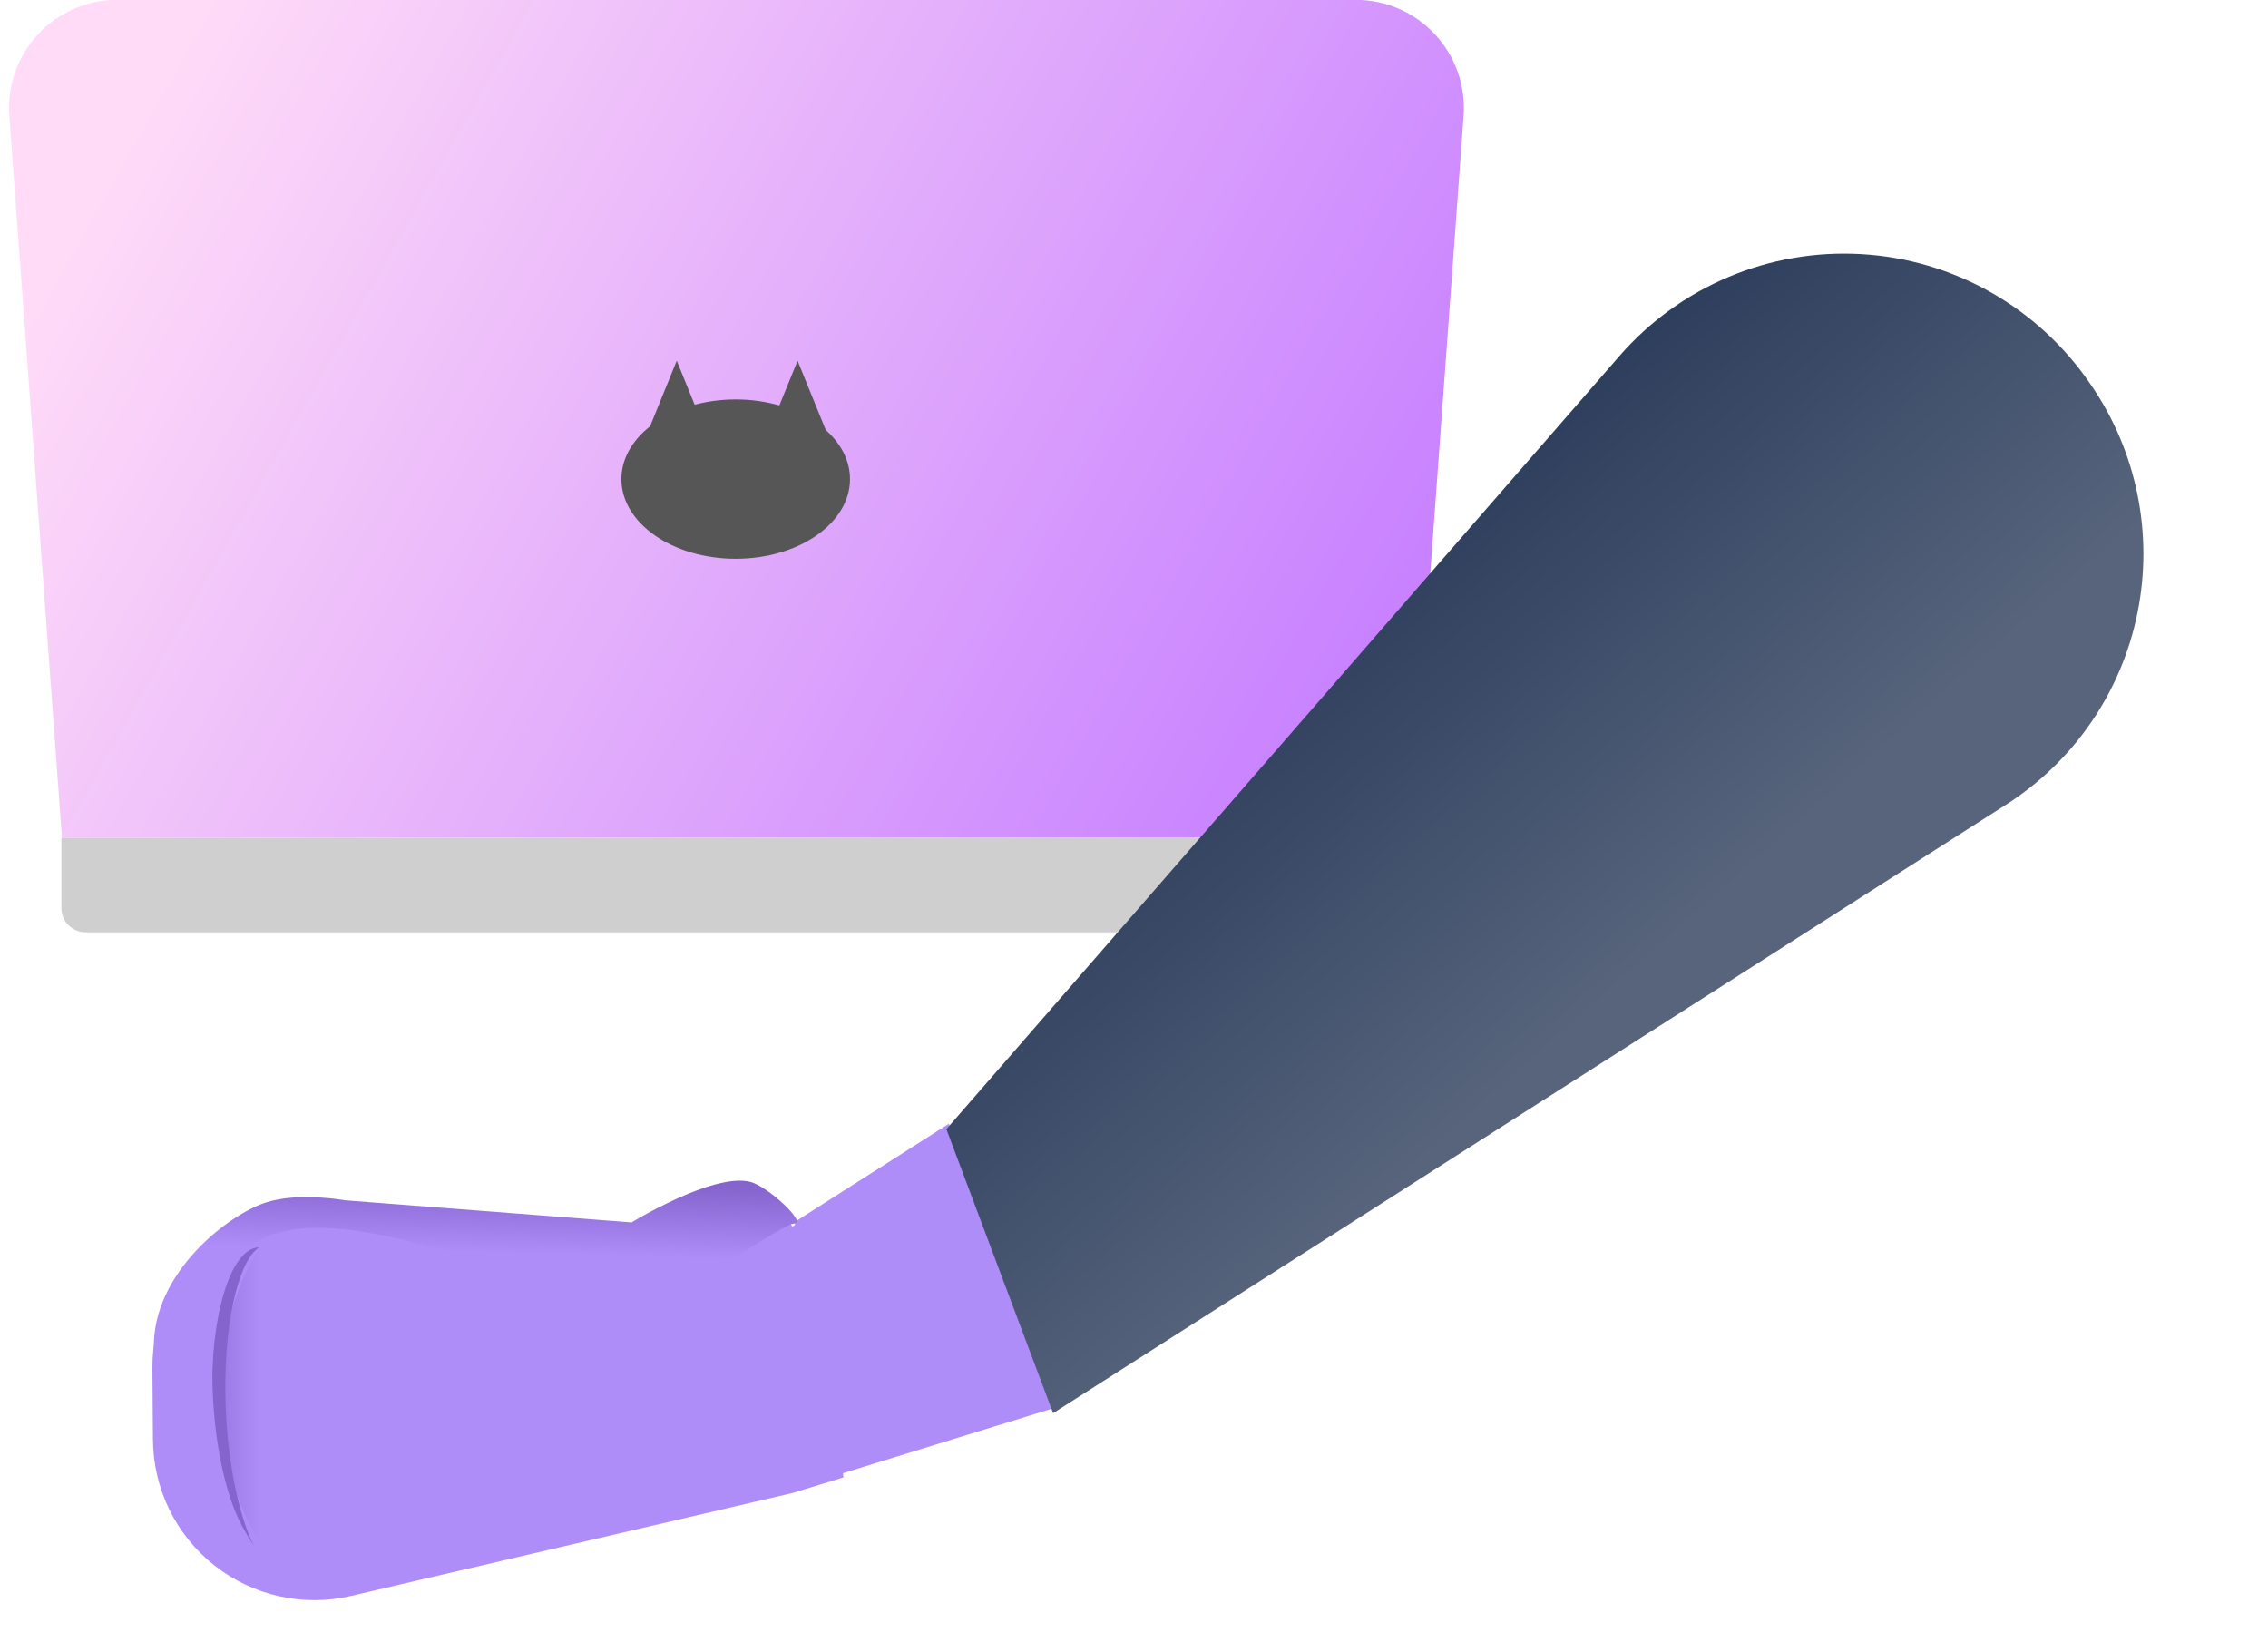 <?xml version="1.0" encoding="UTF-8" standalone="no"?>
<!DOCTYPE svg PUBLIC "-//W3C//DTD SVG 1.1//EN" "http://www.w3.org/Graphics/SVG/1.1/DTD/svg11.dtd">
<svg width="100%" height="100%" viewBox="0 0 460 333" version="1.1" xmlns="http://www.w3.org/2000/svg" xmlns:xlink="http://www.w3.org/1999/xlink" xml:space="preserve" xmlns:serif="http://www.serif.com/" style="fill-rule:evenodd;clip-rule:evenodd;stroke-linejoin:round;stroke-miterlimit:2;">
    <g transform="matrix(1,0,0,1,-837.765,-966.488)">
        <g>
            <g transform="matrix(1,0,0,1,0.034,0)">
                <path d="M1123.71,1136.38L850.183,1136.38L850.183,1150.67C850.183,1153.38 852.38,1155.58 855.091,1155.58C888.749,1155.58 1085.15,1155.58 1118.8,1155.58C1121.51,1155.58 1123.71,1153.38 1123.71,1150.67C1123.71,1144.99 1123.71,1136.38 1123.71,1136.38Z" style="fill:rgb(207,207,207);"/>
            </g>
            <g>
                <g transform="matrix(-0.897,1.75339e-17,1.75339e-17,-0.754,1913.32,1851.21)">
                    <path d="M1196.94,1142.22C1197.44,1150.28 1195.09,1158.22 1190.47,1164.13C1185.85,1170.05 1179.37,1173.41 1172.58,1173.41L892.489,1173.41C885.701,1173.41 879.219,1170.05 874.597,1164.13C869.974,1158.22 867.629,1150.28 868.122,1142.22C871.912,1080.37 880.017,948.074 880.017,948.074L1185.05,948.074C1185.05,948.074 1193.16,1080.37 1196.94,1142.22Z" style="fill:url(#_Linear1);"/>
                </g>
                <g transform="matrix(1,0,0,0.697,-5.971,314.653)">
                    <circle cx="992.952" cy="1074.62" r="23.183" style="fill:rgb(86,86,86);"/>
                </g>
                <g transform="matrix(1,0,0,1,-8.782,13.997)">
                    <path d="M983.807,1025.65L990.054,1041.01L977.561,1041.01L983.807,1025.65Z" style="fill:rgb(86,86,86);"/>
                </g>
                <g transform="matrix(1,0,0,1,15.721,13.997)">
                    <path d="M983.807,1025.65L990.054,1041.01L977.561,1041.01L983.807,1025.65Z" style="fill:rgb(86,86,86);"/>
                </g>
            </g>
            <g>
                <g transform="matrix(0.915,0,0,1.114,83.098,-145.987)">
                    <path d="M1035.12,1203.22L1000.99,1221.08L1000.99,1269.55L1058.79,1254.9L1035.12,1203.22Z" style="fill:rgb(175,141,249);"/>
                </g>
                <g transform="matrix(0.015,1.093,-0.68,0.007,1791.51,238.424)">
                    <path d="M953.82,1318.88C955.796,1333.18 953.627,1348.12 947.923,1359.49C942.219,1370.86 933.599,1377.43 924.494,1377.34C920.115,1377.3 915.629,1377.26 911.202,1377.21C902.096,1377.13 893.491,1370.39 887.814,1358.91C882.138,1347.43 880.004,1332.45 882.015,1318.19C883.2,1311.66 884.107,1305.57 884.618,1300.6C886.84,1278.98 887.248,1234 887.248,1234C887.248,1234 879.067,1212.84 878.972,1203.12C878.879,1193.64 886.133,1185.75 886.133,1185.75L883.348,1178.11L932.776,1171.58L935.575,1186.87C935.575,1186.87 946.071,1262.81 953.82,1318.88Z" style="fill:rgb(175,141,249);"/>
                </g>
                <g transform="matrix(1,0,0,1.19,-34.346,-242.287)">
                    <path d="M931.113,1221.67C923.055,1228.2 916.513,1240.2 916.513,1253.47C916.513,1266.74 923.055,1278.74 931.113,1285.27L931.113,1221.67Z" style="fill:url(#_Linear2);"/>
                </g>
                <g transform="matrix(1.407,-0.025,0.042,0.984,-480.149,38.295)">
                    <path d="M937.499,1224.21C933.23,1224.21 929.764,1239.12 929.764,1257.49C929.764,1275.85 933.23,1290.76 937.499,1290.76C934.298,1287.98 931.698,1274.03 931.698,1257.49C931.698,1240.94 934.298,1226.99 937.499,1224.21Z" style="fill:rgb(133,100,206);"/>
                </g>
                <g transform="matrix(0.978,-0.211,-0.211,-0.978,282.105,2611.66)">
                    <path d="M879.67,1164.74C879.67,1164.74 875.563,1166.63 872.391,1177.51C868.195,1191.89 873.396,1224.08 884.008,1231.44C902.32,1244.13 946.457,1207.16 954.4,1205.82C969.919,1203.19 991.923,1214.4 994.717,1213.81C997.42,1213.23 991.192,1222.25 987.83,1223.95C980.96,1227.43 962.564,1221 962.564,1221L906.668,1237.65C906.668,1237.65 898.092,1241.22 891.132,1240.6C883.17,1239.89 865.484,1231.55 862.528,1216.53C860.657,1207.03 856.904,1194.59 859.546,1184.21C863.405,1169.06 879.67,1164.74 879.67,1164.74Z" style="fill:url(#_Linear3);"/>
                </g>
            </g>
            <g transform="matrix(0.862,-0.591,0.673,0.982,-508.42,693.812)">
                <path d="M1207.47,1083.51C1207.47,1067.8 1199.2,1052.98 1185.06,1043.37C1170.92,1033.76 1152.51,1030.43 1135.2,1034.37C1056.78,1052.21 942.597,1078.18 942.597,1078.18L928.522,1128.37C928.522,1128.37 1065.86,1132.32 1147.8,1134.67C1163.44,1135.12 1178.63,1129.98 1189.87,1120.41C1201.12,1110.85 1207.47,1097.69 1207.47,1083.94C1207.47,1083.8 1207.47,1083.65 1207.47,1083.51Z" style="fill:url(#_Linear4);"/>
            </g>
        </g>
    </g>
    <defs>
        <linearGradient id="_Linear1" x1="0" y1="0" x2="1" y2="0" gradientUnits="userSpaceOnUse" gradientTransform="matrix(-258.106,-173.714,145.991,-307.119,1163.59,1144.76)"><stop offset="0" style="stop-color:rgb(255,219,248);stop-opacity:1"/><stop offset="1" style="stop-color:rgb(200,130,255);stop-opacity:1"/></linearGradient>
        <linearGradient id="_Linear2" x1="0" y1="0" x2="1" y2="0" gradientUnits="userSpaceOnUse" gradientTransform="matrix(-17.824,-2.23817e-13,2.23817e-13,-17.824,924.991,1253.47)"><stop offset="0" style="stop-color:rgb(175,141,249);stop-opacity:1"/><stop offset="1" style="stop-color:rgb(133,100,206);stop-opacity:1"/></linearGradient>
        <linearGradient id="_Linear3" x1="0" y1="0" x2="1" y2="0" gradientUnits="userSpaceOnUse" gradientTransform="matrix(3.441,14.141,14.141,-3.441,942.483,1218.84)"><stop offset="0" style="stop-color:rgb(175,141,249);stop-opacity:1"/><stop offset="1" style="stop-color:rgb(133,100,206);stop-opacity:1"/></linearGradient>
        <linearGradient id="_Linear4" x1="0" y1="0" x2="1" y2="0" gradientUnits="userSpaceOnUse" gradientTransform="matrix(-14.641,-102.635,116.837,-12.862,1081.01,1121.46)"><stop offset="0" style="stop-color:rgb(87,100,124);stop-opacity:1"/><stop offset="1" style="stop-color:rgb(34,52,84);stop-opacity:1"/></linearGradient>
    </defs>
</svg>
